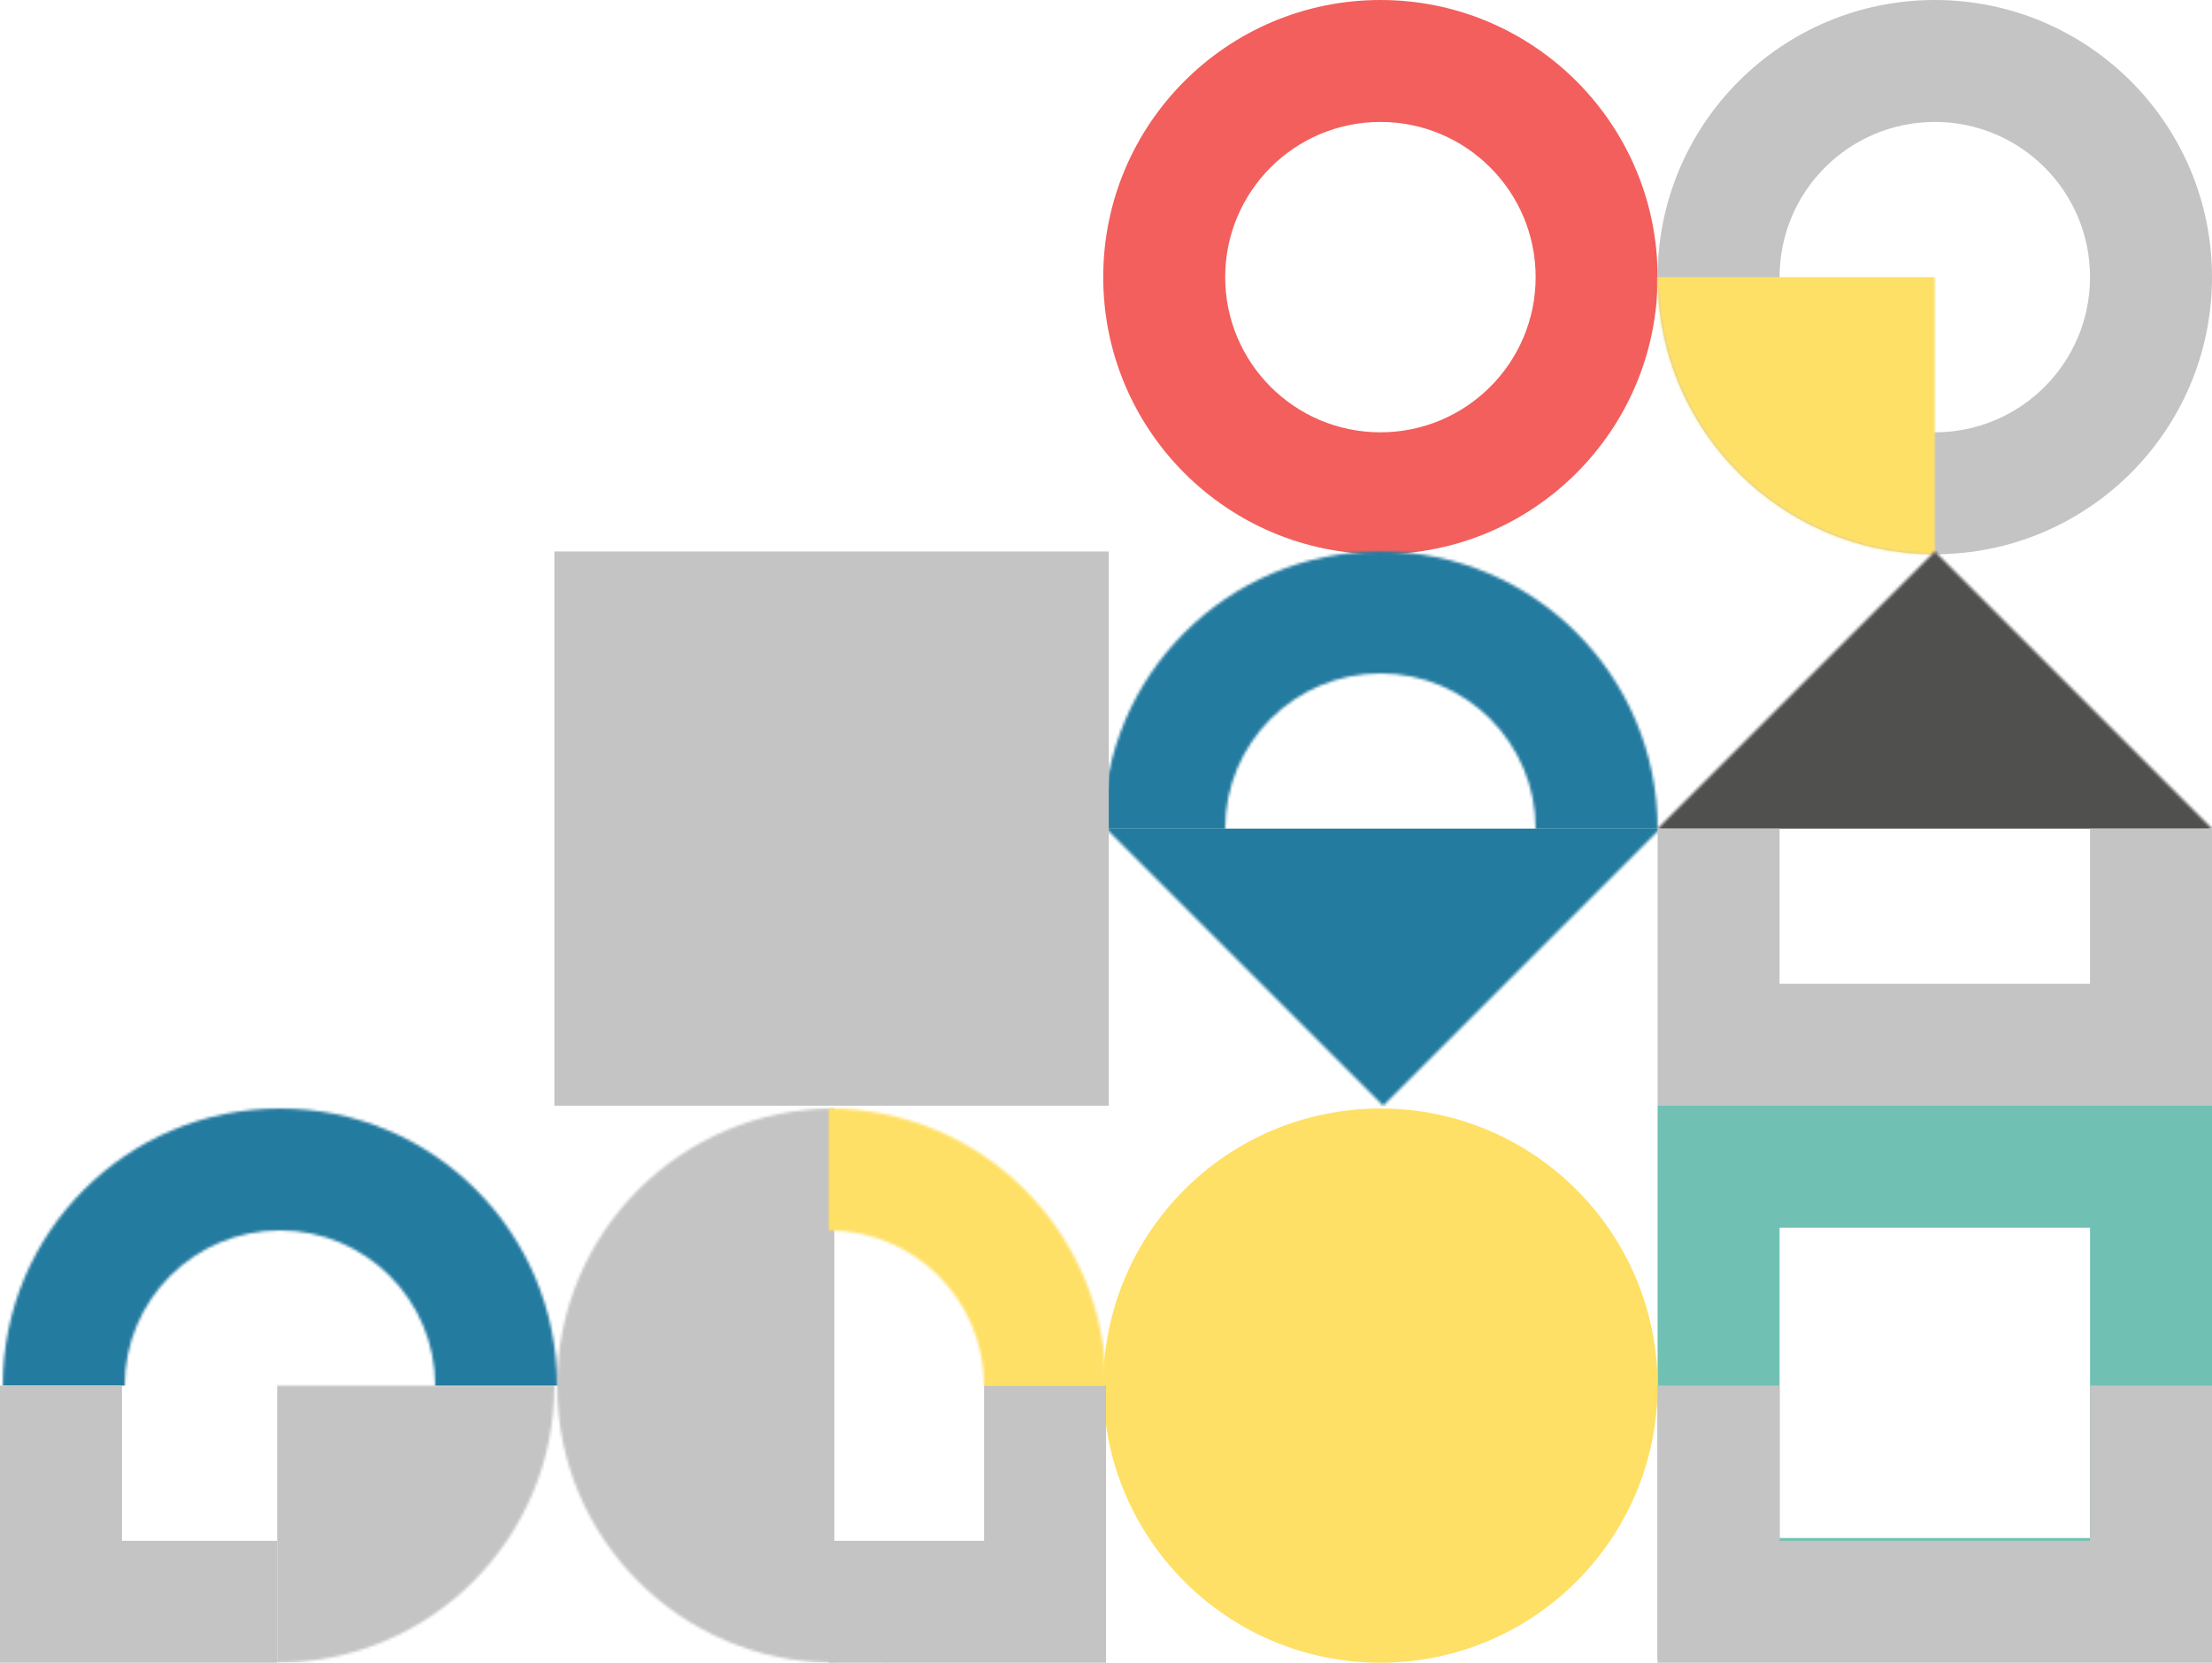 <svg width="798" height="600" fill="none" xmlns="http://www.w3.org/2000/svg"><path fill-rule="evenodd" clip-rule="evenodd" d="M498 200c55.228 0 100-44.772 100-100S553.228 0 498 0 398 44.772 398 100s44.772 100 100 100zm0-44c30.928 0 56-25.072 56-56s-25.072-56-56-56-56 25.072-56 56 25.072 56 56 56z" fill="#F25F5C"/><path fill-rule="evenodd" clip-rule="evenodd" d="M698 200c55.228 0 100-44.772 100-100S753.228 0 698 0 598 44.772 598 100s44.772 100 100 100zm0-44c30.928 0 56-25.072 56-56s-25.072-56-56-56-56 25.072-56 56 25.072 56 56 56z" fill="#C4C4C4"/><mask id="a" maskUnits="userSpaceOnUse" x="201" y="400" width="200" height="200"><circle cx="301" cy="500" r="100" fill="#C4C4C4"/></mask><g mask="url(#a)"><path fill="#C4C4C4" d="M28 342h273v345H28z"/></g><mask id="c" maskUnits="userSpaceOnUse" x="598" y="0" width="100" height="200"><mask id="b" maskUnits="userSpaceOnUse" x="598" y="0" width="200" height="200"><circle cx="698" cy="100" r="100" fill="#FFE066"/></mask><g mask="url(#b)"><path fill="#FFE066" d="M425-58h273v345H425z"/></g></mask><g mask="url(#c)"><path fill="#FFE066" d="M494 100h335v207H494z"/></g><mask id="e" maskUnits="userSpaceOnUse" x="0" y="500" width="200" height="100"><mask id="d" maskUnits="userSpaceOnUse" x="0" y="400" width="200" height="200"><circle cx="100" cy="500" r="100" transform="rotate(-90 100 500)" fill="#C4C4C4"/></mask><g mask="url(#d)"><path transform="rotate(-90 -58 773)" fill="#C4C4C4" d="M-58 773h273v345H-58z"/></g></mask><g mask="url(#e)"><path fill="#C4C4C4" d="M100 704V369h207v335z"/></g><mask id="f" maskUnits="userSpaceOnUse" x="1" y="400" width="200" height="200"><path fill-rule="evenodd" clip-rule="evenodd" d="M101 600c55.228 0 100-44.772 100-100s-44.772-100-100-100S1 444.772 1 500s44.772 100 100 100zm0-44c30.928 0 56-25.072 56-56s-25.072-56-56-56-56 25.072-56 56 25.072 56 56 56z" fill="#C4C4C4"/></mask><g mask="url(#f)"><path fill="#247BA0" d="M-27 363h269v137H-27z"/></g><mask id="g" maskUnits="userSpaceOnUse" x="398" y="199" width="200" height="200"><path fill-rule="evenodd" clip-rule="evenodd" d="M498 399c55.228 0 100-44.772 100-100s-44.772-100-100-100-100 44.772-100 100 44.772 100 100 100zm0-44c30.928 0 56-25.072 56-56s-25.072-56-56-56-56 25.072-56 56 25.072 56 56 56z" fill="#247BA0"/></mask><g mask="url(#g)"><path fill="#247BA0" d="M370 162h269v137H370z"/></g><mask id="i" maskUnits="userSpaceOnUse" x="299" y="400" width="100" height="200"><mask id="h" maskUnits="userSpaceOnUse" x="199" y="400" width="200" height="200"><path fill-rule="evenodd" clip-rule="evenodd" d="M199 500c0 55.228 44.772 100 100 100s100-44.772 100-100-44.772-100-100-100-100 44.772-100 100zm44 0c0 30.928 25.072 56 56 56s56-25.072 56-56-25.072-56-56-56-56 25.072-56 56z" fill="#FFE066"/></mask><g mask="url(#h)"><path transform="rotate(90 436 372)" fill="#FFE066" d="M436 372h269v137H436z"/></g></mask><g mask="url(#i)"><path fill="#FFE066" d="M451 370v130H265V370z"/></g><path fill-rule="evenodd" clip-rule="evenodd" d="M798 399H598v200h200V399zm-44 44H642v112h112V443z" fill="#70C1B3"/><mask id="j" maskUnits="userSpaceOnUse" x="399" y="199" width="200" height="200"><path transform="rotate(-45 399 299)" fill="#828282" d="M399 299h141.421v141.421H399z"/></mask><g mask="url(#j)"><path fill="#247BA0" d="M269.897 299h459.619v106.066H269.897z"/></g><mask id="k" maskUnits="userSpaceOnUse" x="598" y="199" width="200" height="200"><path transform="rotate(135 798 299)" fill="#828282" d="M798 299h141.421v141.421H798z"/></mask><g mask="url(#k)"><path fill="#50514F" d="M927.103 299H467.484V192.934h459.619z"/></g><circle cx="498" cy="500" r="100" fill="#FFE066"/><path fill-rule="evenodd" clip-rule="evenodd" d="M798 299h-44v56H642v-56h-44v100h200V299zM798 500h-44v56H642v-56h-44v100h200V500zM0 500h44v56h56v44H0V500zM299 600v-44h56v-56h44v100H299z" fill="#C4C4C4"/><path fill="#C4C4C4" d="M200 199h200v200H200z"/></svg>